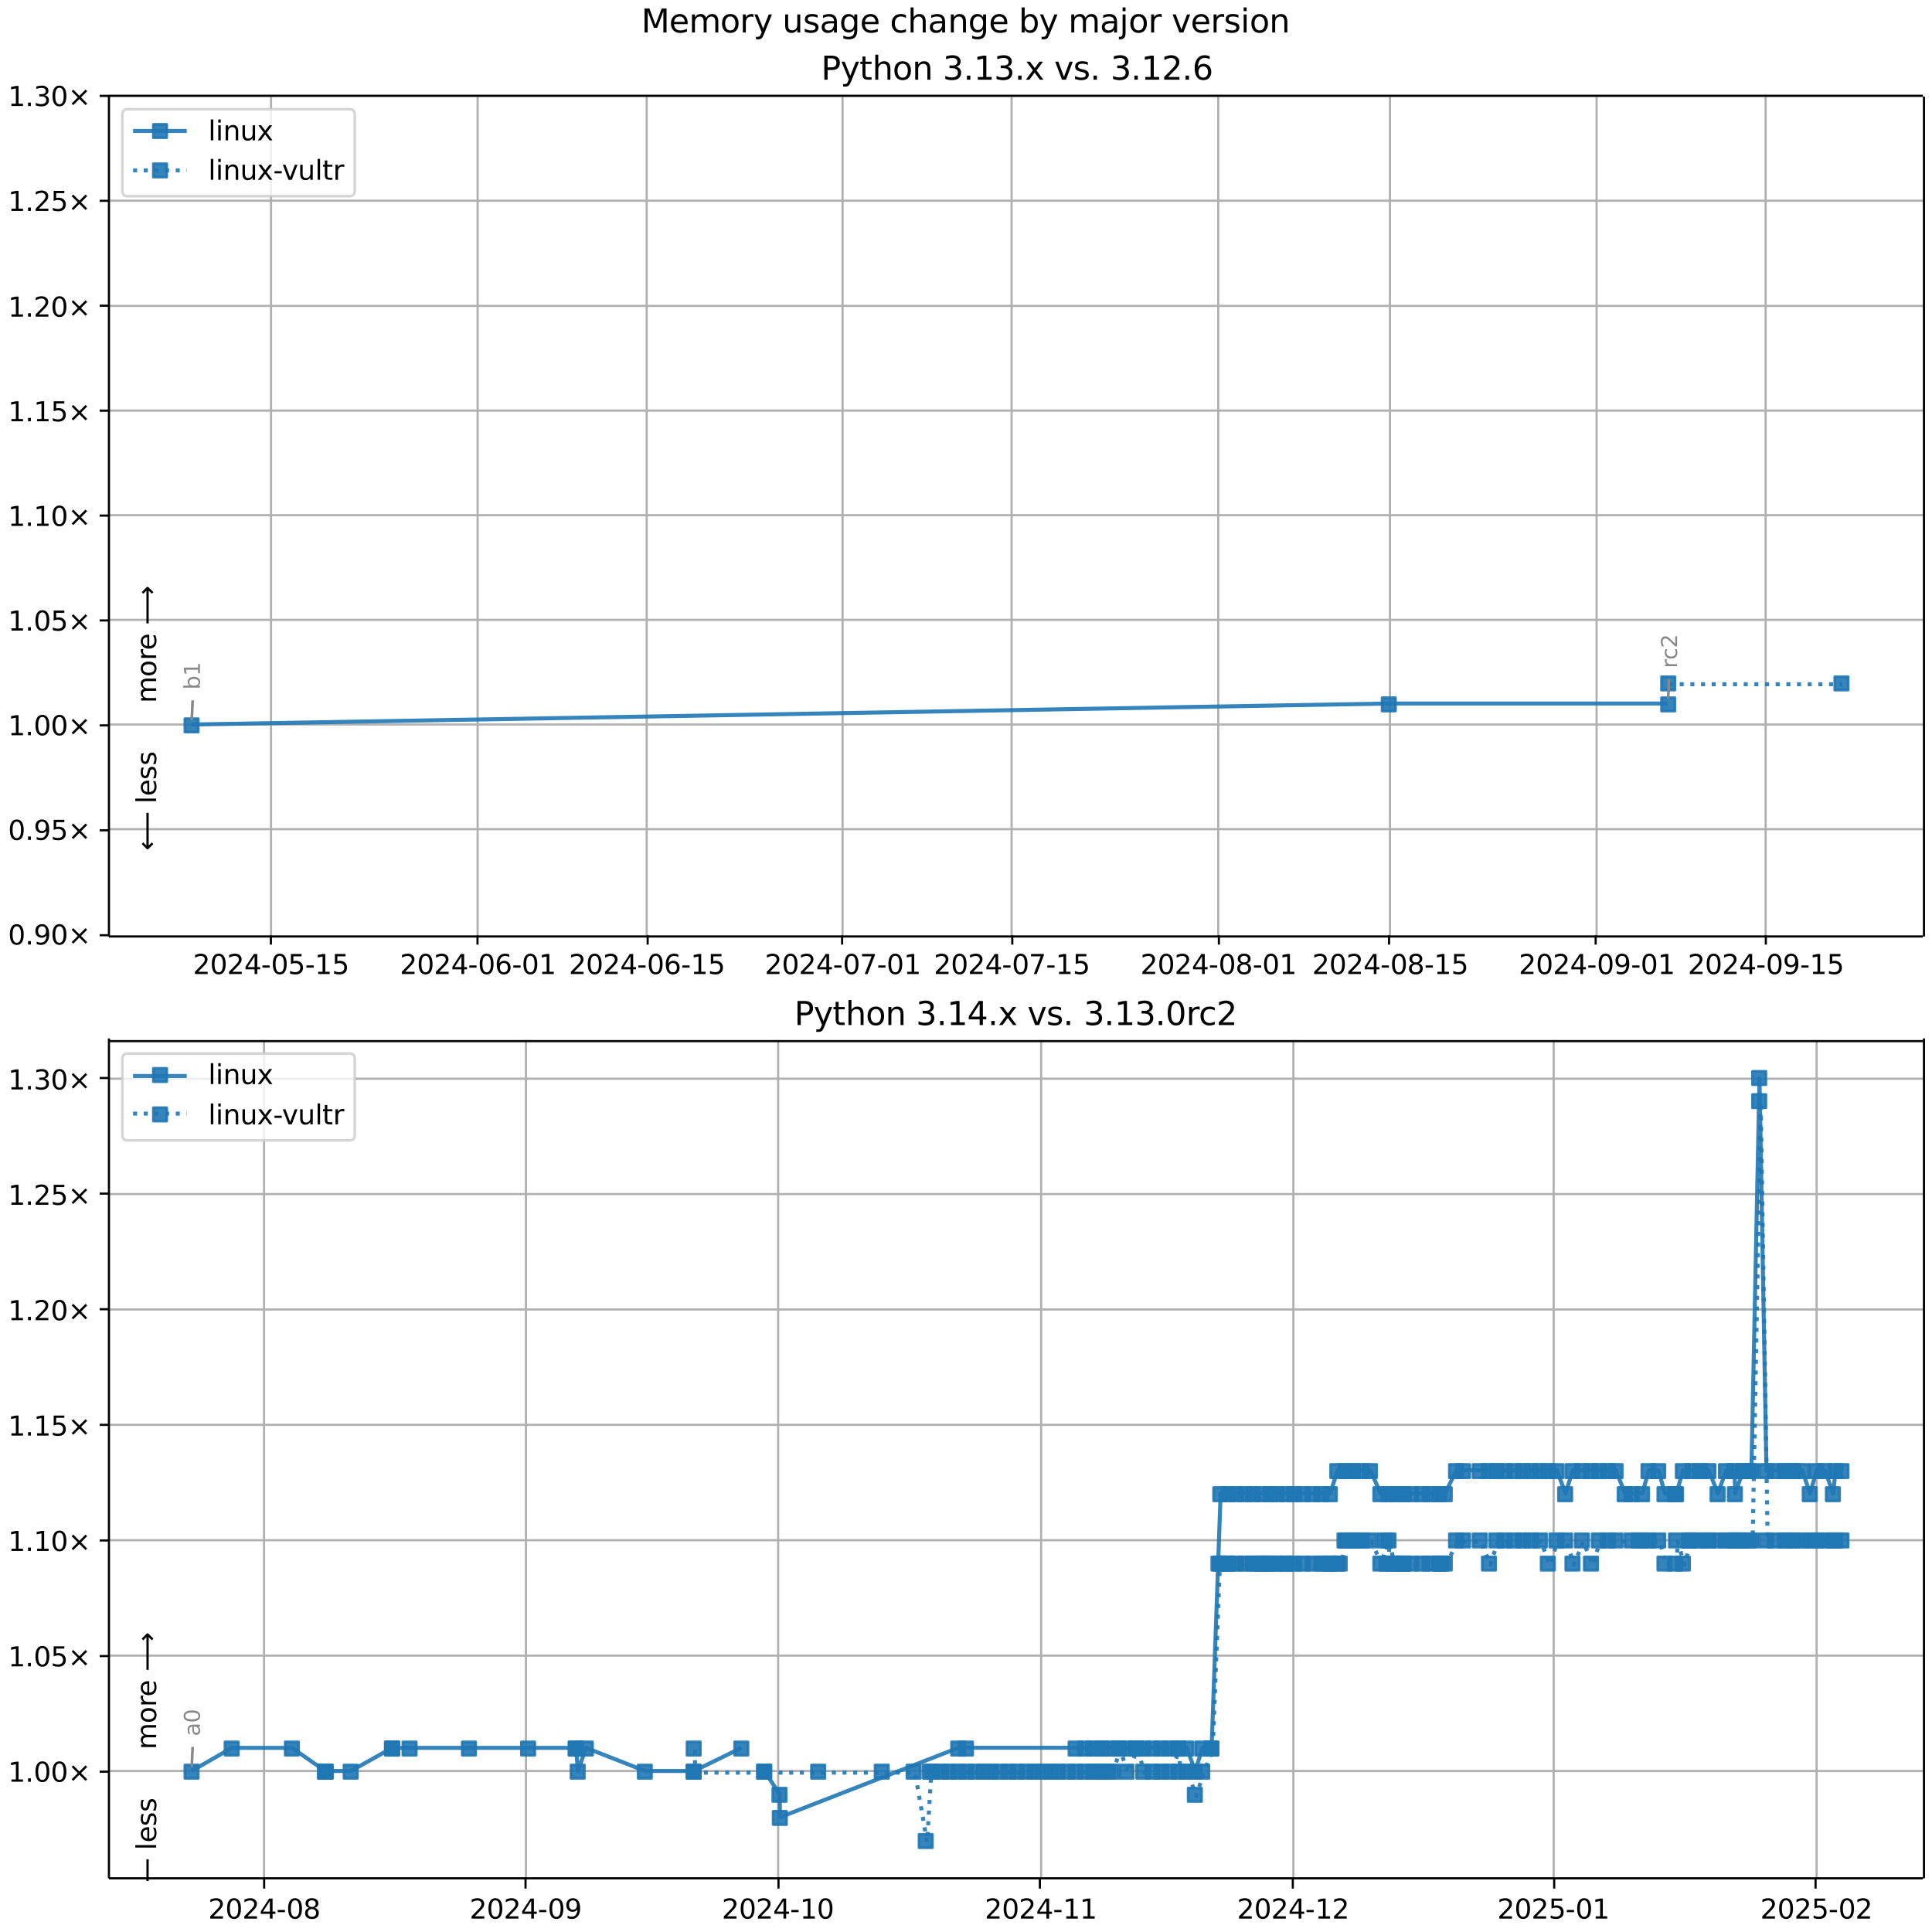 <?xml version="1.0" encoding="UTF-8"?>
<!DOCTYPE svg  PUBLIC '-//W3C//DTD SVG 1.1//EN'  'http://www.w3.org/Graphics/SVG/1.1/DTD/svg11.dtd'>
<svg width="720pt" height="720pt" version="1.1" viewBox="0 0 720 720" xmlns="http://www.w3.org/2000/svg" xmlns:xlink="http://www.w3.org/1999/xlink">
<defs>
<style type="text/css">*{stroke-linejoin: round; stroke-linecap: butt}</style>
</defs>
<path d="m0 720h720v-720h-720z" fill="#fff"/>
<path d="m40.6 349h676v-313h-676z" fill="#fff"/>
<path d="m101 349v-313" clip-path="url(#g)" fill="none" stroke="#b0b0b0" stroke-linecap="square" stroke-width=".8"/>
<defs>
<path id="j" d="m0 0v3.5" stroke="#000" stroke-width=".8"/>
</defs>
<use x="100.953" y="348.529" stroke="#000000" stroke-width=".8" xlink:href="#j"/>
<g transform="translate(71.9 363) scale(.1 -.1)">
<defs>
<path id="c" transform="scale(.016)" d="m1228 531h2203v-531h-2962v531q359 372 979 998 621 627 780 809 303 340 423 576 121 236 121 464 0 372-261 606-261 235-680 235-297 0-627-103-329-103-704-313v638q381 153 712 231 332 78 607 78 725 0 1156-363 431-362 431-968 0-288-108-546-107-257-392-607-78-91-497-524-418-433-1181-1211z"/>
<path id="b" transform="scale(.016)" d="m2034 4250q-487 0-733-480-245-479-245-1442 0-959 245-1439 246-480 733-480 491 0 736 480 246 480 246 1439 0 963-246 1442-245 480-736 480zm0 500q785 0 1199-621 414-620 414-1801 0-1178-414-1799-414-620-1199-620-784 0-1198 620-414 621-414 1799 0 1181 414 1801 414 621 1198 621z"/>
<path id="m" transform="scale(.016)" d="m2419 4116-1594-2491h1594v2491zm-166 550h794v-3041h666v-525h-666v-1100h-628v1100h-2106v609l1940 2957z"/>
<path id="e" transform="scale(.016)" d="m313 2009h1684v-512h-1684v512z"/>
<path id="l" transform="scale(.016)" d="m691 4666h2478v-532h-1900v-1143q137 47 274 70 138 23 276 23 781 0 1237-428 457-428 457-1159 0-753-469-1171-469-417-1322-417-294 0-599 50-304 50-629 150v635q281-153 581-228t634-75q541 0 856 284 316 284 316 772 0 487-316 771-315 285-856 285-253 0-505-56-251-56-513-175v2344z"/>
<path id="d" transform="scale(.016)" d="m794 531h1031v3560l-1122-225v575l1116 225h631v-4135h1031v-531h-2687v531z"/>
</defs>
<use xlink:href="#c"/>
<use transform="translate(63.6)" xlink:href="#b"/>
<use transform="translate(127)" xlink:href="#c"/>
<use transform="translate(191)" xlink:href="#m"/>
<use transform="translate(254)" xlink:href="#e"/>
<use transform="translate(291)" xlink:href="#b"/>
<use transform="translate(354)" xlink:href="#l"/>
<use transform="translate(418)" xlink:href="#e"/>
<use transform="translate(454)" xlink:href="#d"/>
<use transform="translate(518)" xlink:href="#l"/>
</g>
<path d="m178 349v-313" clip-path="url(#g)" fill="none" stroke="#b0b0b0" stroke-linecap="square" stroke-width=".8"/>
<use x="177.953" y="348.529" stroke="#000000" stroke-width=".8" xlink:href="#j"/>
<g transform="translate(149 363) scale(.1 -.1)">
<defs>
<path id="ag" transform="scale(.016)" d="m2113 2584q-425 0-674-291-248-290-248-796 0-503 248-796 249-292 674-292t673 292q248 293 248 796 0 506-248 796-248 291-673 291zm1253 1979v-575q-238 112-480 171-242 60-480 60-625 0-955-422-329-422-376-1275 184 272 462 417 279 145 613 145 703 0 1111-427 408-426 408-1160 0-719-425-1154-425-434-1131-434-810 0-1238 620-428 621-428 1799 0 1106 525 1764t1409 658q238 0 480-47t505-140z"/>
</defs>
<use xlink:href="#c"/>
<use transform="translate(63.6)" xlink:href="#b"/>
<use transform="translate(127)" xlink:href="#c"/>
<use transform="translate(191)" xlink:href="#m"/>
<use transform="translate(254)" xlink:href="#e"/>
<use transform="translate(291)" xlink:href="#b"/>
<use transform="translate(354)" xlink:href="#ag"/>
<use transform="translate(418)" xlink:href="#e"/>
<use transform="translate(454)" xlink:href="#b"/>
<use transform="translate(518)" xlink:href="#d"/>
</g>
<path d="m241 349v-313" clip-path="url(#g)" fill="none" stroke="#b0b0b0" stroke-linecap="square" stroke-width=".8"/>
<use x="241.365" y="348.529" stroke="#000000" stroke-width=".8" xlink:href="#j"/>
<g transform="translate(212 363) scale(.1 -.1)">
<use xlink:href="#c"/>
<use transform="translate(63.6)" xlink:href="#b"/>
<use transform="translate(127)" xlink:href="#c"/>
<use transform="translate(191)" xlink:href="#m"/>
<use transform="translate(254)" xlink:href="#e"/>
<use transform="translate(291)" xlink:href="#b"/>
<use transform="translate(354)" xlink:href="#ag"/>
<use transform="translate(418)" xlink:href="#e"/>
<use transform="translate(454)" xlink:href="#d"/>
<use transform="translate(518)" xlink:href="#l"/>
</g>
<path d="m314 349v-313" clip-path="url(#g)" fill="none" stroke="#b0b0b0" stroke-linecap="square" stroke-width=".8"/>
<use x="313.835" y="348.529" stroke="#000000" stroke-width=".8" xlink:href="#j"/>
<g transform="translate(285 363) scale(.1 -.1)">
<defs>
<path id="ak" transform="scale(.016)" d="m525 4666h3e3v-269l-1694-4397h-659l1594 4134h-2241v532z"/>
</defs>
<use xlink:href="#c"/>
<use transform="translate(63.6)" xlink:href="#b"/>
<use transform="translate(127)" xlink:href="#c"/>
<use transform="translate(191)" xlink:href="#m"/>
<use transform="translate(254)" xlink:href="#e"/>
<use transform="translate(291)" xlink:href="#b"/>
<use transform="translate(354)" xlink:href="#ak"/>
<use transform="translate(418)" xlink:href="#e"/>
<use transform="translate(454)" xlink:href="#b"/>
<use transform="translate(518)" xlink:href="#d"/>
</g>
<path d="m377 349v-313" clip-path="url(#g)" fill="none" stroke="#b0b0b0" stroke-linecap="square" stroke-width=".8"/>
<use x="377.247" y="348.529" stroke="#000000" stroke-width=".8" xlink:href="#j"/>
<g transform="translate(348 363) scale(.1 -.1)">
<use xlink:href="#c"/>
<use transform="translate(63.6)" xlink:href="#b"/>
<use transform="translate(127)" xlink:href="#c"/>
<use transform="translate(191)" xlink:href="#m"/>
<use transform="translate(254)" xlink:href="#e"/>
<use transform="translate(291)" xlink:href="#b"/>
<use transform="translate(354)" xlink:href="#ak"/>
<use transform="translate(418)" xlink:href="#e"/>
<use transform="translate(454)" xlink:href="#d"/>
<use transform="translate(518)" xlink:href="#l"/>
</g>
<path d="m454 349v-313" clip-path="url(#g)" fill="none" stroke="#b0b0b0" stroke-linecap="square" stroke-width=".8"/>
<use x="454.247" y="348.529" stroke="#000000" stroke-width=".8" xlink:href="#j"/>
<g transform="translate(425 363) scale(.1 -.1)">
<defs>
<path id="af" transform="scale(.016)" d="m2034 2216q-450 0-708-241-257-241-257-662 0-422 257-663 258-241 708-241t709 242q260 243 260 662 0 421-258 662-257 241-711 241zm-631 268q-406 100-633 378-226 279-226 679 0 559 398 884 399 325 1092 325 697 0 1094-325t397-884q0-400-227-679-226-278-629-378 456-106 710-416 255-309 255-755 0-679-414-1042-414-362-1186-362-771 0-1186 362-414 363-414 1042 0 446 256 755 257 310 713 416zm-231 997q0-362 226-565 227-203 636-203 407 0 636 203 230 203 230 565 0 363-230 566-229 203-636 203-409 0-636-203-226-203-226-566z"/>
</defs>
<use xlink:href="#c"/>
<use transform="translate(63.6)" xlink:href="#b"/>
<use transform="translate(127)" xlink:href="#c"/>
<use transform="translate(191)" xlink:href="#m"/>
<use transform="translate(254)" xlink:href="#e"/>
<use transform="translate(291)" xlink:href="#b"/>
<use transform="translate(354)" xlink:href="#af"/>
<use transform="translate(418)" xlink:href="#e"/>
<use transform="translate(454)" xlink:href="#b"/>
<use transform="translate(518)" xlink:href="#d"/>
</g>
<path d="m518 349v-313" clip-path="url(#g)" fill="none" stroke="#b0b0b0" stroke-linecap="square" stroke-width=".8"/>
<use x="517.659" y="348.529" stroke="#000000" stroke-width=".8" xlink:href="#j"/>
<g transform="translate(489 363) scale(.1 -.1)">
<use xlink:href="#c"/>
<use transform="translate(63.6)" xlink:href="#b"/>
<use transform="translate(127)" xlink:href="#c"/>
<use transform="translate(191)" xlink:href="#m"/>
<use transform="translate(254)" xlink:href="#e"/>
<use transform="translate(291)" xlink:href="#b"/>
<use transform="translate(354)" xlink:href="#af"/>
<use transform="translate(418)" xlink:href="#e"/>
<use transform="translate(454)" xlink:href="#d"/>
<use transform="translate(518)" xlink:href="#l"/>
</g>
<path d="m595 349v-313" clip-path="url(#g)" fill="none" stroke="#b0b0b0" stroke-linecap="square" stroke-width=".8"/>
<use x="594.659" y="348.529" stroke="#000000" stroke-width=".8" xlink:href="#j"/>
<g transform="translate(566 363) scale(.1 -.1)">
<defs>
<path id="y" transform="scale(.016)" d="m703 97v575q238-113 481-172 244-59 479-59 625 0 954 420 330 420 377 1277-181-269-460-413-278-144-615-144-700 0-1108 423-408 424-408 1159 0 718 425 1152 425 435 1131 435 810 0 1236-621 427-620 427-1801 0-1103-524-1761-523-658-1407-658-238 0-482 47-243 47-506 141zm1256 1978q425 0 673 290 249 291 249 798 0 503-249 795-248 292-673 292t-673-292-248-795q0-507 248-798 248-290 673-290z"/>
</defs>
<use xlink:href="#c"/>
<use transform="translate(63.6)" xlink:href="#b"/>
<use transform="translate(127)" xlink:href="#c"/>
<use transform="translate(191)" xlink:href="#m"/>
<use transform="translate(254)" xlink:href="#e"/>
<use transform="translate(291)" xlink:href="#b"/>
<use transform="translate(354)" xlink:href="#y"/>
<use transform="translate(418)" xlink:href="#e"/>
<use transform="translate(454)" xlink:href="#b"/>
<use transform="translate(518)" xlink:href="#d"/>
</g>
<path d="m658 349v-313" clip-path="url(#g)" fill="none" stroke="#b0b0b0" stroke-linecap="square" stroke-width=".8"/>
<use x="658.071" y="348.529" stroke="#000000" stroke-width=".8" xlink:href="#j"/>
<g transform="translate(629 363) scale(.1 -.1)">
<use xlink:href="#c"/>
<use transform="translate(63.6)" xlink:href="#b"/>
<use transform="translate(127)" xlink:href="#c"/>
<use transform="translate(191)" xlink:href="#m"/>
<use transform="translate(254)" xlink:href="#e"/>
<use transform="translate(291)" xlink:href="#b"/>
<use transform="translate(354)" xlink:href="#y"/>
<use transform="translate(418)" xlink:href="#e"/>
<use transform="translate(454)" xlink:href="#d"/>
<use transform="translate(518)" xlink:href="#l"/>
</g>
<path d="m40.6 349h676" clip-path="url(#g)" fill="none" stroke="#b0b0b0" stroke-linecap="square" stroke-width=".8"/>
<defs>
<path id="i" d="m0 0h-3.5" stroke="#000" stroke-width=".8"/>
</defs>
<use x="40.646" y="348.529" stroke="#000000" stroke-width=".8" xlink:href="#i"/>
<g transform="translate(3 352) scale(.1 -.1)">
<defs>
<path id="f" transform="scale(.016)" d="m684 794h660v-794h-660v794z"/>
<path id="k" transform="scale(.016)" d="m4488 3438-1429-1435 1429-1428-372-378-1435 1434-1434-1434-369 378 1425 1428-1425 1435 369 378 1434-1435 1435 1435 372-378z"/>
</defs>
<use xlink:href="#b"/>
<use transform="translate(63.6)" xlink:href="#f"/>
<use transform="translate(95.4)" xlink:href="#y"/>
<use transform="translate(159)" xlink:href="#b"/>
<use transform="translate(223)" xlink:href="#k"/>
</g>
<path d="m40.6 309h676" clip-path="url(#g)" fill="none" stroke="#b0b0b0" stroke-linecap="square" stroke-width=".8"/>
<use x="40.646" y="309.429" stroke="#000000" stroke-width=".8" xlink:href="#i"/>
<g transform="translate(3 313) scale(.1 -.1)">
<use xlink:href="#b"/>
<use transform="translate(63.6)" xlink:href="#f"/>
<use transform="translate(95.4)" xlink:href="#y"/>
<use transform="translate(159)" xlink:href="#l"/>
<use transform="translate(223)" xlink:href="#k"/>
</g>
<path d="m40.6 270h676" clip-path="url(#g)" fill="none" stroke="#b0b0b0" stroke-linecap="square" stroke-width=".8"/>
<use x="40.646" y="270.33" stroke="#000000" stroke-width=".8" xlink:href="#i"/>
<g transform="translate(3 274) scale(.1 -.1)">
<use xlink:href="#d"/>
<use transform="translate(63.6)" xlink:href="#f"/>
<use transform="translate(95.4)" xlink:href="#b"/>
<use transform="translate(159)" xlink:href="#b"/>
<use transform="translate(223)" xlink:href="#k"/>
</g>
<path d="m40.6 231h676" clip-path="url(#g)" fill="none" stroke="#b0b0b0" stroke-linecap="square" stroke-width=".8"/>
<use x="40.646" y="231.23" stroke="#000000" stroke-width=".8" xlink:href="#i"/>
<g transform="translate(3 235) scale(.1 -.1)">
<use xlink:href="#d"/>
<use transform="translate(63.6)" xlink:href="#f"/>
<use transform="translate(95.4)" xlink:href="#b"/>
<use transform="translate(159)" xlink:href="#l"/>
<use transform="translate(223)" xlink:href="#k"/>
</g>
<path d="m40.6 192h676" clip-path="url(#g)" fill="none" stroke="#b0b0b0" stroke-linecap="square" stroke-width=".8"/>
<use x="40.646" y="192.131" stroke="#000000" stroke-width=".8" xlink:href="#i"/>
<g transform="translate(3 196) scale(.1 -.1)">
<use xlink:href="#d"/>
<use transform="translate(63.6)" xlink:href="#f"/>
<use transform="translate(95.4)" xlink:href="#d"/>
<use transform="translate(159)" xlink:href="#b"/>
<use transform="translate(223)" xlink:href="#k"/>
</g>
<path d="m40.6 153h676" clip-path="url(#g)" fill="none" stroke="#b0b0b0" stroke-linecap="square" stroke-width=".8"/>
<use x="40.646" y="153.031" stroke="#000000" stroke-width=".8" xlink:href="#i"/>
<g transform="translate(3 157) scale(.1 -.1)">
<use xlink:href="#d"/>
<use transform="translate(63.6)" xlink:href="#f"/>
<use transform="translate(95.4)" xlink:href="#d"/>
<use transform="translate(159)" xlink:href="#l"/>
<use transform="translate(223)" xlink:href="#k"/>
</g>
<path d="m40.6 114h676" clip-path="url(#g)" fill="none" stroke="#b0b0b0" stroke-linecap="square" stroke-width=".8"/>
<use x="40.646" y="113.932" stroke="#000000" stroke-width=".8" xlink:href="#i"/>
<g transform="translate(3 118) scale(.1 -.1)">
<use xlink:href="#d"/>
<use transform="translate(63.6)" xlink:href="#f"/>
<use transform="translate(95.4)" xlink:href="#c"/>
<use transform="translate(159)" xlink:href="#b"/>
<use transform="translate(223)" xlink:href="#k"/>
</g>
<path d="m40.6 74.8h676" clip-path="url(#g)" fill="none" stroke="#b0b0b0" stroke-linecap="square" stroke-width=".8"/>
<use x="40.646" y="74.832" stroke="#000000" stroke-width=".8" xlink:href="#i"/>
<g transform="translate(3 78.6) scale(.1 -.1)">
<use xlink:href="#d"/>
<use transform="translate(63.6)" xlink:href="#f"/>
<use transform="translate(95.4)" xlink:href="#c"/>
<use transform="translate(159)" xlink:href="#l"/>
<use transform="translate(223)" xlink:href="#k"/>
</g>
<path d="m40.6 35.7h676" clip-path="url(#g)" fill="none" stroke="#b0b0b0" stroke-linecap="square" stroke-width=".8"/>
<use x="40.646" y="35.733" stroke="#000000" stroke-width=".8" xlink:href="#i"/>
<g transform="translate(3 39.5) scale(.1 -.1)">
<defs>
<path id="s" transform="scale(.016)" d="m2597 2516q453-97 707-404 255-306 255-756 0-690-475-1069-475-378-1350-378-293 0-604 58t-642 174v609q262-153 574-231 313-78 654-78 593 0 904 234t311 681q0 413-289 645-289 233-804 233h-544v519h569q465 0 712 186t247 536q0 359-255 551-254 193-729 193-260 0-557-57-297-56-653-174v562q360 100 674 150t592 50q719 0 1137-327 419-326 419-882 0-388-222-655t-631-370z"/>
</defs>
<use xlink:href="#d"/>
<use transform="translate(63.6)" xlink:href="#f"/>
<use transform="translate(95.4)" xlink:href="#s"/>
<use transform="translate(159)" xlink:href="#b"/>
<use transform="translate(223)" xlink:href="#k"/>
</g>
<path d="m71.4 270 446-7.82h104" clip-path="url(#g)" fill="none" stroke="#1f77b4" stroke-linecap="square" stroke-opacity=".9" stroke-width="1.5"/>
<defs>
<path id="a" d="m-2.5 2.5h5v-5h-5z" stroke="#1f77b4" stroke-opacity=".9"/>
</defs>
<g clip-path="url(#g)" fill="#1f77b4" fill-opacity=".9" stroke="#1f77b4" stroke-opacity=".9">
<use x="71.389" y="270.33" xlink:href="#a"/>
<use x="517.569" y="262.51" xlink:href="#a"/>
<use x="621.695" y="262.51" xlink:href="#a"/>
</g>
<g stroke="#1f77b4" stroke-opacity=".9">
<path d="m622 255h64.6" clip-path="url(#g)" fill="none" stroke-dasharray="1.5,2.475" stroke-width="1.5"/>
<g clip-path="url(#g)" fill="#1f77b4" fill-opacity=".9">
<use x="621.695" y="254.69" xlink:href="#a"/>
<use x="686.256" y="254.69" xlink:href="#a"/>
</g>
</g>
<path d="m40.6 349v-313" fill="none" stroke="#000" stroke-linecap="square" stroke-width=".8"/>
<path d="m717 349v-313" fill="none" stroke="#000" stroke-linecap="square" stroke-width=".8"/>
<path d="m40.6 349h676" fill="none" stroke="#000" stroke-linecap="square" stroke-width=".8"/>
<path d="m40.6 35.7h676" fill="none" stroke="#000" stroke-linecap="square" stroke-width=".8"/>
<path d="m71.8 261-0.348 7.35" fill="none" stroke="#888" stroke-linecap="round"/>
<g transform="translate(74.5 257) rotate(-90) scale(.08 -.08)" fill="#888">
<defs>
<path id="ai" transform="scale(.016)" d="m3116 1747q0 634-261 995t-717 361q-457 0-718-361t-261-995 261-995 718-361q456 0 717 361t261 995zm-1957 1222q182 312 458 463 277 152 661 152 638 0 1036-506 399-506 399-1331t-399-1332q-398-506-1036-506-384 0-661 152-276 152-458 464v-525h-578v4863h578v-1894z"/>
</defs>
<use xlink:href="#ai"/>
<use transform="translate(63.5)" xlink:href="#d"/>
</g>
<path d="m622 253-0.326 7.34" fill="none" stroke="#888" stroke-linecap="round"/>
<g transform="translate(625 249) rotate(-90) scale(.08 -.08)" fill="#888">
<defs>
<path id="n" transform="scale(.016)" d="m2631 2963q-97 56-211 82-114 27-251 27-488 0-749-317t-261-911v-1844h-578v3500h578v-544q182 319 472 473 291 155 707 155 59 0 131-8 72-7 159-23l3-590z"/>
<path id="ae" transform="scale(.016)" d="m3122 3366v-538q-244 135-489 202t-495 67q-560 0-870-355-309-354-309-995t309-996q310-354 870-354 250 0 495 67t489 202v-532q-241-112-499-168-257-57-548-57-791 0-1257 497-465 497-465 1341 0 856 470 1346 471 491 1290 491 265 0 518-55 253-54 491-163z"/>
</defs>
<use xlink:href="#n"/>
<use transform="translate(38.9)" xlink:href="#ae"/>
<use transform="translate(93.8)" xlink:href="#c"/>
</g>
<g clip-path="url(#g)">
<g transform="translate(58.2 262) rotate(-90) scale(.1 -.1)">
<defs>
<path id="ab" transform="scale(.016)" d="m3328 2828q216 388 516 572t706 184q547 0 844-383 297-382 297-1088v-2113h-578v2094q0 503-179 746-178 244-543 244-447 0-707-297-259-296-259-809v-1978h-578v2094q0 506-178 748t-550 242q-441 0-701-298-259-298-259-808v-1978h-578v3500h578v-544q197 322 472 475t653 153q382 0 649-194 267-193 395-562z"/>
<path id="u" transform="scale(.016)" d="m1959 3097q-462 0-731-361t-269-989 267-989q268-361 733-361 460 0 728 362 269 363 269 988 0 622-269 986-268 364-728 364zm0 487q750 0 1178-488 429-487 429-1349 0-859-429-1349-428-489-1178-489-753 0-1180 489-426 490-426 1349 0 862 426 1349 427 488 1180 488z"/>
<path id="r" transform="scale(.016)" d="m3597 1894v-281h-2644q38-594 358-905t892-311q331 0 642 81t618 244v-544q-310-131-635-200t-659-69q-838 0-1327 487-489 488-489 1320 0 859 464 1363 464 505 1252 505 706 0 1117-455 411-454 411-1235zm-575 169q-6 471-264 752-258 282-683 282-481 0-770-272t-333-766l2050 4z"/>
<path id="al" transform="scale(.016)" d="m8863 2147v-281l-1229-1228-375 375 729 728h-7622v531h7622l-729 728 375 375 1229-1228z"/>
</defs>
<use xlink:href="#ab"/>
<use transform="translate(97.4)" xlink:href="#u"/>
<use transform="translate(159)" xlink:href="#n"/>
<use transform="translate(197)" xlink:href="#r"/>
<use transform="translate(259)" xlink:href="#DejaVuSans-20"/>
<use transform="translate(291)" xlink:href="#al"/>
</g>
</g>
<g clip-path="url(#g)">
<g transform="translate(58.2 317) rotate(-90) scale(.1 -.1)">
<defs>
<path id="am" transform="scale(.016)" d="m313 1866v281l1228 1228 375-375-728-728h7621v-531h-7621l728-728-375-375-1228 1228z"/>
<path id="q" transform="scale(.016)" d="m603 4863h575v-4863h-575v4863z"/>
<path id="o" transform="scale(.016)" d="m2834 3397v-544q-243 125-506 187-262 63-544 63-428 0-642-131t-214-394q0-200 153-314t616-217l197-44q612-131 870-370t258-667q0-488-386-773-386-284-1061-284-281 0-586 55t-642 164v594q319-166 628-249 309-82 613-82 406 0 624 139 219 139 219 392 0 234-158 359-157 125-692 241l-200 47q-534 112-772 345-237 233-237 639 0 494 350 762 350 269 994 269 318 0 599-47 282-46 519-140z"/>
</defs>
<use xlink:href="#am"/>
<use transform="translate(143)" xlink:href="#DejaVuSans-20"/>
<use transform="translate(175)" xlink:href="#q"/>
<use transform="translate(203)" xlink:href="#r"/>
<use transform="translate(264)" xlink:href="#o"/>
<use transform="translate(317)" xlink:href="#o"/>
</g>
</g>
<g transform="translate(306 29.7) scale(.12 -.12)">
<defs>
<path id="aj" transform="scale(.016)" d="m1259 4147v-1753h794q441 0 681 228 241 228 241 650 0 419-241 647-240 228-681 228h-794zm-631 519h1425q785 0 1186-355 402-355 402-1039 0-691-402-1044-401-353-1186-353h-794v-1875h-631v4666z"/>
<path id="z" transform="scale(.016)" d="m2059-325q-243-625-475-815-231-191-618-191h-460v481h338q237 0 368 113 132 112 291 531l103 262-1415 3444h609l1094-2737 1094 2737h609l-1538-3825z"/>
<path id="aa" transform="scale(.016)" d="m1172 4494v-994h1184v-447h-1184v-1900q0-428 117-550t477-122h590v-481h-590q-666 0-919 248-253 249-253 905v1900h-422v447h422v994h578z"/>
<path id="ad" transform="scale(.016)" d="m3513 2113v-2113h-575v2094q0 497-194 743-194 247-581 247-466 0-735-297-269-296-269-809v-1978h-578v4863h578v-1907q207 316 486 472 280 156 646 156 603 0 912-373 310-373 310-1098z"/>
<path id="p" transform="scale(.016)" d="m3513 2113v-2113h-575v2094q0 497-194 743-194 247-581 247-466 0-735-297-269-296-269-809v-1978h-578v3500h578v-544q207 316 486 472 280 156 646 156 603 0 912-373 310-373 310-1098z"/>
<path id="v" transform="scale(.016)" d="m3513 3500-1266-1703 1331-1797h-678l-1019 1375-1018-1375h-679l1360 1831-1244 1669h678l928-1247 928 1247h679z"/>
<path id="w" transform="scale(.016)" d="m191 3500h609l1094-2937 1094 2937h609l-1313-3500h-781l-1312 3500z"/>
</defs>
<use xlink:href="#aj"/>
<use transform="translate(60.3)" xlink:href="#z"/>
<use transform="translate(119)" xlink:href="#aa"/>
<use transform="translate(159)" xlink:href="#ad"/>
<use transform="translate(222)" xlink:href="#u"/>
<use transform="translate(283)" xlink:href="#p"/>
<use transform="translate(347)" xlink:href="#DejaVuSans-20"/>
<use transform="translate(378)" xlink:href="#s"/>
<use transform="translate(442)" xlink:href="#f"/>
<use transform="translate(474)" xlink:href="#d"/>
<use transform="translate(537)" xlink:href="#s"/>
<use transform="translate(601)" xlink:href="#f"/>
<use transform="translate(633)" xlink:href="#v"/>
<use transform="translate(692)" xlink:href="#DejaVuSans-20"/>
<use transform="translate(724)" xlink:href="#w"/>
<use transform="translate(783)" xlink:href="#o"/>
<use transform="translate(835)" xlink:href="#f"/>
<use transform="translate(867)" xlink:href="#DejaVuSans-20"/>
<use transform="translate(899)" xlink:href="#s"/>
<use transform="translate(962)" xlink:href="#f"/>
<use transform="translate(994)" xlink:href="#d"/>
<use transform="translate(1058)" xlink:href="#c"/>
<use transform="translate(1121)" xlink:href="#f"/>
<use transform="translate(1153)" xlink:href="#ag"/>
</g>
<path d="m47.6 73.1h82.6q2 0 2-2v-28.4q0-2-2-2h-82.6q-2 0-2 2v28.4q0 2 2 2z" fill="#fff" opacity=".8" stroke="#ccc"/>
<path d="m49.6 48.8h10 10" fill="none" stroke="#1f77b4" stroke-linecap="square" stroke-opacity=".9" stroke-width="1.5"/>
<use x="59.646" y="48.831" fill="#1f77b4" fill-opacity=".9" stroke="#1f77b4" stroke-opacity=".9" xlink:href="#a"/>
<g transform="translate(77.6 52.3) scale(.1 -.1)">
<defs>
<path id="x" transform="scale(.016)" d="m603 3500h575v-3500h-575v3500zm0 1363h575v-729h-575v729z"/>
<path id="t" transform="scale(.016)" d="m544 1381v2119h575v-2097q0-497 193-746 194-248 582-248 465 0 735 297 271 297 271 810v1984h575v-3500h-575v538q-209-319-486-474-276-155-642-155-603 0-916 375-312 375-312 1097zm1447 2203z"/>
</defs>
<use xlink:href="#q"/>
<use transform="translate(27.8)" xlink:href="#x"/>
<use transform="translate(55.6)" xlink:href="#p"/>
<use transform="translate(119)" xlink:href="#t"/>
<use transform="translate(182)" xlink:href="#v"/>
</g>
<path d="m49.6 63.5h10 10" fill="none" stroke="#1f77b4" stroke-dasharray="1.5,2.475" stroke-opacity=".9" stroke-width="1.5"/>
<use x="59.646" y="63.509" fill="#1f77b4" fill-opacity=".9" stroke="#1f77b4" stroke-opacity=".9" xlink:href="#a"/>
<g transform="translate(77.6 67) scale(.1 -.1)">
<use xlink:href="#q"/>
<use transform="translate(27.8)" xlink:href="#x"/>
<use transform="translate(55.6)" xlink:href="#p"/>
<use transform="translate(119)" xlink:href="#t"/>
<use transform="translate(182)" xlink:href="#v"/>
<use transform="translate(242)" xlink:href="#e"/>
<use transform="translate(275)" xlink:href="#w"/>
<use transform="translate(334)" xlink:href="#t"/>
<use transform="translate(398)" xlink:href="#q"/>
<use transform="translate(425)" xlink:href="#aa"/>
<use transform="translate(465)" xlink:href="#n"/>
</g>
<path d="m40.6 700h676v-313h-676z" fill="#fff"/>
<path d="m98.4 700v-313" clip-path="url(#h)" fill="none" stroke="#b0b0b0" stroke-linecap="square" stroke-width=".8"/>
<use x="98.442" y="700.322" stroke="#000000" stroke-width=".8" xlink:href="#j"/>
<g transform="translate(77.6 715) scale(.1 -.1)">
<use xlink:href="#c"/>
<use transform="translate(63.6)" xlink:href="#b"/>
<use transform="translate(127)" xlink:href="#c"/>
<use transform="translate(191)" xlink:href="#m"/>
<use transform="translate(254)" xlink:href="#e"/>
<use transform="translate(291)" xlink:href="#b"/>
<use transform="translate(354)" xlink:href="#af"/>
</g>
<path d="m196 700v-313" clip-path="url(#h)" fill="none" stroke="#b0b0b0" stroke-linecap="square" stroke-width=".8"/>
<use x="195.85" y="700.322" stroke="#000000" stroke-width=".8" xlink:href="#j"/>
<g transform="translate(175 715) scale(.1 -.1)">
<use xlink:href="#c"/>
<use transform="translate(63.6)" xlink:href="#b"/>
<use transform="translate(127)" xlink:href="#c"/>
<use transform="translate(191)" xlink:href="#m"/>
<use transform="translate(254)" xlink:href="#e"/>
<use transform="translate(291)" xlink:href="#b"/>
<use transform="translate(354)" xlink:href="#y"/>
</g>
<path d="m290 700v-313" clip-path="url(#h)" fill="none" stroke="#b0b0b0" stroke-linecap="square" stroke-width=".8"/>
<use x="290.116" y="700.322" stroke="#000000" stroke-width=".8" xlink:href="#j"/>
<g transform="translate(269 715) scale(.1 -.1)">
<use xlink:href="#c"/>
<use transform="translate(63.6)" xlink:href="#b"/>
<use transform="translate(127)" xlink:href="#c"/>
<use transform="translate(191)" xlink:href="#m"/>
<use transform="translate(254)" xlink:href="#e"/>
<use transform="translate(291)" xlink:href="#d"/>
<use transform="translate(354)" xlink:href="#b"/>
</g>
<path d="m388 700v-313" clip-path="url(#h)" fill="none" stroke="#b0b0b0" stroke-linecap="square" stroke-width=".8"/>
<use x="387.525" y="700.322" stroke="#000000" stroke-width=".8" xlink:href="#j"/>
<g transform="translate(367 715) scale(.1 -.1)">
<use xlink:href="#c"/>
<use transform="translate(63.6)" xlink:href="#b"/>
<use transform="translate(127)" xlink:href="#c"/>
<use transform="translate(191)" xlink:href="#m"/>
<use transform="translate(254)" xlink:href="#e"/>
<use transform="translate(291)" xlink:href="#d"/>
<use transform="translate(354)" xlink:href="#d"/>
</g>
<path d="m482 700v-313" clip-path="url(#h)" fill="none" stroke="#b0b0b0" stroke-linecap="square" stroke-width=".8"/>
<use x="481.79" y="700.322" stroke="#000000" stroke-width=".8" xlink:href="#j"/>
<g transform="translate(461 715) scale(.1 -.1)">
<use xlink:href="#c"/>
<use transform="translate(63.6)" xlink:href="#b"/>
<use transform="translate(127)" xlink:href="#c"/>
<use transform="translate(191)" xlink:href="#m"/>
<use transform="translate(254)" xlink:href="#e"/>
<use transform="translate(291)" xlink:href="#d"/>
<use transform="translate(354)" xlink:href="#c"/>
</g>
<path d="m579 700v-313" clip-path="url(#h)" fill="none" stroke="#b0b0b0" stroke-linecap="square" stroke-width=".8"/>
<use x="579.199" y="700.322" stroke="#000000" stroke-width=".8" xlink:href="#j"/>
<g transform="translate(558 715) scale(.1 -.1)">
<use xlink:href="#c"/>
<use transform="translate(63.6)" xlink:href="#b"/>
<use transform="translate(127)" xlink:href="#c"/>
<use transform="translate(191)" xlink:href="#l"/>
<use transform="translate(254)" xlink:href="#e"/>
<use transform="translate(291)" xlink:href="#b"/>
<use transform="translate(354)" xlink:href="#d"/>
</g>
<path d="m677 700v-313" clip-path="url(#h)" fill="none" stroke="#b0b0b0" stroke-linecap="square" stroke-width=".8"/>
<use x="676.607" y="700.322" stroke="#000000" stroke-width=".8" xlink:href="#j"/>
<g transform="translate(656 715) scale(.1 -.1)">
<use xlink:href="#c"/>
<use transform="translate(63.6)" xlink:href="#b"/>
<use transform="translate(127)" xlink:href="#c"/>
<use transform="translate(191)" xlink:href="#l"/>
<use transform="translate(254)" xlink:href="#e"/>
<use transform="translate(291)" xlink:href="#b"/>
<use transform="translate(354)" xlink:href="#c"/>
</g>
<path d="m40.6 660h676" clip-path="url(#h)" fill="none" stroke="#b0b0b0" stroke-linecap="square" stroke-width=".8"/>
<use x="40.646" y="660.253" stroke="#000000" stroke-width=".8" xlink:href="#i"/>
<g transform="translate(3 664) scale(.1 -.1)">
<use xlink:href="#d"/>
<use transform="translate(63.6)" xlink:href="#f"/>
<use transform="translate(95.4)" xlink:href="#b"/>
<use transform="translate(159)" xlink:href="#b"/>
<use transform="translate(223)" xlink:href="#k"/>
</g>
<path d="m40.6 617h676" clip-path="url(#h)" fill="none" stroke="#b0b0b0" stroke-linecap="square" stroke-width=".8"/>
<use x="40.646" y="617.168" stroke="#000000" stroke-width=".8" xlink:href="#i"/>
<g transform="translate(3 621) scale(.1 -.1)">
<use xlink:href="#d"/>
<use transform="translate(63.6)" xlink:href="#f"/>
<use transform="translate(95.4)" xlink:href="#b"/>
<use transform="translate(159)" xlink:href="#l"/>
<use transform="translate(223)" xlink:href="#k"/>
</g>
<path d="m40.6 574h676" clip-path="url(#h)" fill="none" stroke="#b0b0b0" stroke-linecap="square" stroke-width=".8"/>
<use x="40.646" y="574.083" stroke="#000000" stroke-width=".8" xlink:href="#i"/>
<g transform="translate(3 578) scale(.1 -.1)">
<use xlink:href="#d"/>
<use transform="translate(63.6)" xlink:href="#f"/>
<use transform="translate(95.4)" xlink:href="#d"/>
<use transform="translate(159)" xlink:href="#b"/>
<use transform="translate(223)" xlink:href="#k"/>
</g>
<path d="m40.6 531h676" clip-path="url(#h)" fill="none" stroke="#b0b0b0" stroke-linecap="square" stroke-width=".8"/>
<use x="40.646" y="530.998" stroke="#000000" stroke-width=".8" xlink:href="#i"/>
<g transform="translate(3 535) scale(.1 -.1)">
<use xlink:href="#d"/>
<use transform="translate(63.6)" xlink:href="#f"/>
<use transform="translate(95.4)" xlink:href="#d"/>
<use transform="translate(159)" xlink:href="#l"/>
<use transform="translate(223)" xlink:href="#k"/>
</g>
<path d="m40.6 488h676" clip-path="url(#h)" fill="none" stroke="#b0b0b0" stroke-linecap="square" stroke-width=".8"/>
<use x="40.646" y="487.913" stroke="#000000" stroke-width=".8" xlink:href="#i"/>
<g transform="translate(3 492) scale(.1 -.1)">
<use xlink:href="#d"/>
<use transform="translate(63.6)" xlink:href="#f"/>
<use transform="translate(95.4)" xlink:href="#c"/>
<use transform="translate(159)" xlink:href="#b"/>
<use transform="translate(223)" xlink:href="#k"/>
</g>
<path d="m40.6 445h676" clip-path="url(#h)" fill="none" stroke="#b0b0b0" stroke-linecap="square" stroke-width=".8"/>
<use x="40.646" y="444.828" stroke="#000000" stroke-width=".8" xlink:href="#i"/>
<g transform="translate(3 449) scale(.1 -.1)">
<use xlink:href="#d"/>
<use transform="translate(63.6)" xlink:href="#f"/>
<use transform="translate(95.4)" xlink:href="#c"/>
<use transform="translate(159)" xlink:href="#l"/>
<use transform="translate(223)" xlink:href="#k"/>
</g>
<path d="m40.6 402h676" clip-path="url(#h)" fill="none" stroke="#b0b0b0" stroke-linecap="square" stroke-width=".8"/>
<use x="40.646" y="401.743" stroke="#000000" stroke-width=".8" xlink:href="#i"/>
<g transform="translate(3 406) scale(.1 -.1)">
<use xlink:href="#d"/>
<use transform="translate(63.6)" xlink:href="#f"/>
<use transform="translate(95.4)" xlink:href="#s"/>
<use transform="translate(159)" xlink:href="#b"/>
<use transform="translate(223)" xlink:href="#k"/>
</g>
<g stroke="#1f77b4" stroke-opacity=".9">
<path d="m71.4 660 15-8.62h22.4l12.4 8.62h0.02 0.299 9.24l15.4-8.62h0.108 6.47 22.1 22 17.8 0.035l0.699 8.62 3.05-8.62 22 8.62h18.2l17.7-8.62m8.52 8.62 5.71 8.62 0.131 8.62 66.5-25.9h2.89 40.9 3.55 2.97 3.21 2.32 3.96 2.98 3.46 2.78 3.45 3.22 2.98 3.27 3.09l3.2 8.62 2.77-8.62h3.35l3.36-94.8h3.07 2.83 3.28 2.99 3.17 3.38 2.29 3.67 2.83 3.25 3.67 3.25 3.15l2.78-8.62h3.14 2.66 3.25 3.11l3.88 8.62h3.03 2.95 2.68 2.77 4.17 2.84 3.44 2.13l4.2-8.62h2.62 6.2 3.44 2.77 3.04 3.69 3.18 3 3.28 2.98 3.21l3.25 8.62 2.73-8.62h3.5 3.38 2.92 3.36 2.89l3.39 8.62h2.63 3.84l2.41-8.62h3.63l2.33 8.62h3.97 0.331l2.54-8.62h3.5 2.98 3.03l3.43 8.62 3.12-8.62h3.09l0.249 8.62 3-8.62h2.04 0.999l3.01-146 2.59 146h3.23 3.82 1.5 1.64 3.12l2.93 8.62 2.52-8.62h3.03l3.07 8.62 0.923-8.62h2.27" clip-path="url(#h)" fill="none" stroke-linecap="square" stroke-width="1.5"/>
<g clip-path="url(#h)" fill="#1f77b4" fill-opacity=".9">
<use x="71.389" y="660.253" xlink:href="#a"/>
<use x="86.34" y="651.636" xlink:href="#a"/>
<use x="108.776" y="651.636" xlink:href="#a"/>
<use x="121.138" y="660.253" xlink:href="#a"/>
<use x="121.158" y="660.253" xlink:href="#a"/>
<use x="121.457" y="660.253" xlink:href="#a"/>
<use x="130.696" y="660.253" xlink:href="#a"/>
<use x="146.061" y="651.636" xlink:href="#a"/>
<use x="146.169" y="651.636" xlink:href="#a"/>
<use x="152.641" y="651.636" xlink:href="#a"/>
<use x="174.76" y="651.636" xlink:href="#a"/>
<use x="196.804" y="651.636" xlink:href="#a"/>
<use x="214.555" y="651.636" xlink:href="#a"/>
<use x="214.591" y="651.636" xlink:href="#a"/>
<use x="215.289" y="660.253" xlink:href="#a"/>
<use x="218.341" y="651.636" xlink:href="#a"/>
<use x="240.299" y="660.253" xlink:href="#a"/>
<use x="258.515" y="660.253" xlink:href="#a"/>
<use x="276.263" y="651.636" xlink:href="#a"/>
<use x="284.783" y="660.253" xlink:href="#a"/>
<use x="290.489" y="668.87" xlink:href="#a"/>
<use x="290.62" y="677.487" xlink:href="#a"/>
<use x="357.101" y="651.636" xlink:href="#a"/>
<use x="359.992" y="651.636" xlink:href="#a"/>
<use x="400.853" y="651.636" xlink:href="#a"/>
<use x="404.401" y="651.636" xlink:href="#a"/>
<use x="407.368" y="651.636" xlink:href="#a"/>
<use x="410.574" y="651.636" xlink:href="#a"/>
<use x="412.897" y="651.636" xlink:href="#a"/>
<use x="416.855" y="651.636" xlink:href="#a"/>
<use x="419.83" y="651.636" xlink:href="#a"/>
<use x="423.292" y="651.636" xlink:href="#a"/>
<use x="426.068" y="651.636" xlink:href="#a"/>
<use x="429.519" y="651.636" xlink:href="#a"/>
<use x="432.743" y="651.636" xlink:href="#a"/>
<use x="435.725" y="651.636" xlink:href="#a"/>
<use x="438.994" y="651.636" xlink:href="#a"/>
<use x="442.085" y="651.636" xlink:href="#a"/>
<use x="445.287" y="660.253" xlink:href="#a"/>
<use x="448.054" y="651.636" xlink:href="#a"/>
<use x="451.405" y="651.636" xlink:href="#a"/>
<use x="454.768" y="556.849" xlink:href="#a"/>
<use x="457.837" y="556.849" xlink:href="#a"/>
<use x="460.67" y="556.849" xlink:href="#a"/>
<use x="463.947" y="556.849" xlink:href="#a"/>
<use x="466.939" y="556.849" xlink:href="#a"/>
<use x="470.108" y="556.849" xlink:href="#a"/>
<use x="473.483" y="556.849" xlink:href="#a"/>
<use x="475.775" y="556.849" xlink:href="#a"/>
<use x="479.442" y="556.849" xlink:href="#a"/>
<use x="482.27" y="556.849" xlink:href="#a"/>
<use x="485.521" y="556.849" xlink:href="#a"/>
<use x="489.189" y="556.849" xlink:href="#a"/>
<use x="492.439" y="556.849" xlink:href="#a"/>
<use x="495.592" y="556.849" xlink:href="#a"/>
<use x="498.374" y="548.232" xlink:href="#a"/>
<use x="501.516" y="548.232" xlink:href="#a"/>
<use x="504.176" y="548.232" xlink:href="#a"/>
<use x="507.422" y="548.232" xlink:href="#a"/>
<use x="510.531" y="548.232" xlink:href="#a"/>
<use x="514.412" y="556.849" xlink:href="#a"/>
<use x="517.442" y="556.849" xlink:href="#a"/>
<use x="520.389" y="556.849" xlink:href="#a"/>
<use x="523.07" y="556.849" xlink:href="#a"/>
<use x="525.838" y="556.849" xlink:href="#a"/>
<use x="530.008" y="556.849" xlink:href="#a"/>
<use x="532.85" y="556.849" xlink:href="#a"/>
<use x="536.293" y="556.849" xlink:href="#a"/>
<use x="538.425" y="556.849" xlink:href="#a"/>
<use x="542.624" y="548.232" xlink:href="#a"/>
<use x="545.248" y="548.232" xlink:href="#a"/>
<use x="551.446" y="548.232" xlink:href="#a"/>
<use x="554.885" y="548.232" xlink:href="#a"/>
<use x="557.66" y="548.232" xlink:href="#a"/>
<use x="560.699" y="548.232" xlink:href="#a"/>
<use x="564.39" y="548.232" xlink:href="#a"/>
<use x="567.566" y="548.232" xlink:href="#a"/>
<use x="570.57" y="548.232" xlink:href="#a"/>
<use x="573.846" y="548.232" xlink:href="#a"/>
<use x="576.825" y="548.232" xlink:href="#a"/>
<use x="580.033" y="548.232" xlink:href="#a"/>
<use x="583.282" y="556.849" xlink:href="#a"/>
<use x="586.013" y="548.232" xlink:href="#a"/>
<use x="589.517" y="548.232" xlink:href="#a"/>
<use x="592.899" y="548.232" xlink:href="#a"/>
<use x="595.823" y="548.232" xlink:href="#a"/>
<use x="599.184" y="548.232" xlink:href="#a"/>
<use x="602.073" y="548.232" xlink:href="#a"/>
<use x="605.467" y="556.849" xlink:href="#a"/>
<use x="608.102" y="556.849" xlink:href="#a"/>
<use x="611.937" y="556.849" xlink:href="#a"/>
<use x="614.347" y="548.232" xlink:href="#a"/>
<use x="617.973" y="548.232" xlink:href="#a"/>
<use x="620.305" y="556.849" xlink:href="#a"/>
<use x="624.274" y="556.849" xlink:href="#a"/>
<use x="624.606" y="556.849" xlink:href="#a"/>
<use x="627.148" y="548.232" xlink:href="#a"/>
<use x="630.646" y="548.232" xlink:href="#a"/>
<use x="633.627" y="548.232" xlink:href="#a"/>
<use x="636.66" y="548.232" xlink:href="#a"/>
<use x="640.09" y="556.849" xlink:href="#a"/>
<use x="643.207" y="548.232" xlink:href="#a"/>
<use x="646.294" y="548.232" xlink:href="#a"/>
<use x="646.543" y="556.849" xlink:href="#a"/>
<use x="649.546" y="548.232" xlink:href="#a"/>
<use x="651.587" y="548.232" xlink:href="#a"/>
<use x="652.586" y="548.232" xlink:href="#a"/>
<use x="655.597" y="401.743" xlink:href="#a"/>
<use x="658.19" y="548.232" xlink:href="#a"/>
<use x="661.421" y="548.232" xlink:href="#a"/>
<use x="665.244" y="548.232" xlink:href="#a"/>
<use x="666.745" y="548.232" xlink:href="#a"/>
<use x="668.382" y="548.232" xlink:href="#a"/>
<use x="671.506" y="548.232" xlink:href="#a"/>
<use x="674.435" y="556.849" xlink:href="#a"/>
<use x="676.959" y="548.232" xlink:href="#a"/>
<use x="679.988" y="548.232" xlink:href="#a"/>
<use x="683.059" y="556.849" xlink:href="#a"/>
<use x="683.982" y="548.232" xlink:href="#a"/>
<use x="686.256" y="548.232" xlink:href="#a"/>
</g>
</g>
<g stroke="#1f77b4" stroke-opacity=".9">
<path d="m259 652v8.62h82l4.52 25.9 1.53-25.9h67.8l2.54-8.62 2.98 8.62 3.46-8.62 2.78 8.62h9.66l3.27-8.62 0.237 8.62h2.85l3.2 8.62 2.77-8.62 3.35-8.62 2.68-68.9h45.2l1.78-8.62h9.47l3.88 8.62 1.74-8.62 0.544 8.62 0.744-8.62 1.58 8.62h19.4l4.2-8.62h8.82l3.44 8.62 2.77-8.62h16.2l2.98 8.62 3.21-8.62h3.25l2.73 8.62 3.5-8.62 3.38 8.62 2.92-8.62h22.2l2.33 8.62h3.97l0.331-8.62 2.54 8.62 2.42-8.62h23l3.01-164 2.59 164h28.1" clip-path="url(#h)" fill="none" stroke-dasharray="1.5,2.475" stroke-width="1.5"/>
<g clip-path="url(#h)" fill="#1f77b4" fill-opacity=".9">
<use x="258.515" y="651.636" xlink:href="#a"/>
<use x="258.515" y="660.253" xlink:href="#a"/>
<use x="284.783" y="660.253" xlink:href="#a"/>
<use x="304.904" y="660.253" xlink:href="#a"/>
<use x="328.603" y="660.253" xlink:href="#a"/>
<use x="340.477" y="660.253" xlink:href="#a"/>
<use x="344.993" y="686.104" xlink:href="#a"/>
<use x="346.526" y="660.253" xlink:href="#a"/>
<use x="347.604" y="660.253" xlink:href="#a"/>
<use x="350.706" y="660.253" xlink:href="#a"/>
<use x="353.763" y="660.253" xlink:href="#a"/>
<use x="357.101" y="660.253" xlink:href="#a"/>
<use x="359.992" y="660.253" xlink:href="#a"/>
<use x="363.495" y="660.253" xlink:href="#a"/>
<use x="366.688" y="660.253" xlink:href="#a"/>
<use x="369.097" y="660.253" xlink:href="#a"/>
<use x="372.687" y="660.253" xlink:href="#a"/>
<use x="375.863" y="660.253" xlink:href="#a"/>
<use x="379" y="660.253" xlink:href="#a"/>
<use x="382.447" y="660.253" xlink:href="#a"/>
<use x="385.588" y="660.253" xlink:href="#a"/>
<use x="388.407" y="660.253" xlink:href="#a"/>
<use x="391.738" y="660.253" xlink:href="#a"/>
<use x="394.095" y="660.253" xlink:href="#a"/>
<use x="397.786" y="660.253" xlink:href="#a"/>
<use x="400.853" y="660.253" xlink:href="#a"/>
<use x="404.401" y="660.253" xlink:href="#a"/>
<use x="407.368" y="660.253" xlink:href="#a"/>
<use x="408.971" y="660.253" xlink:href="#a"/>
<use x="410.574" y="660.253" xlink:href="#a"/>
<use x="412.897" y="660.253" xlink:href="#a"/>
<use x="414.311" y="660.253" xlink:href="#a"/>
<use x="416.855" y="651.636" xlink:href="#a"/>
<use x="419.83" y="660.253" xlink:href="#a"/>
<use x="423.292" y="651.636" xlink:href="#a"/>
<use x="426.068" y="660.253" xlink:href="#a"/>
<use x="429.519" y="660.253" xlink:href="#a"/>
<use x="432.743" y="660.253" xlink:href="#a"/>
<use x="435.725" y="660.253" xlink:href="#a"/>
<use x="438.994" y="651.636" xlink:href="#a"/>
<use x="439.231" y="660.253" xlink:href="#a"/>
<use x="442.085" y="660.253" xlink:href="#a"/>
<use x="445.287" y="668.87" xlink:href="#a"/>
<use x="448.054" y="660.253" xlink:href="#a"/>
<use x="451.405" y="651.636" xlink:href="#a"/>
<use x="454.083" y="582.7" xlink:href="#a"/>
<use x="454.768" y="582.7" xlink:href="#a"/>
<use x="457.323" y="582.7" xlink:href="#a"/>
<use x="457.837" y="582.7" xlink:href="#a"/>
<use x="460.67" y="582.7" xlink:href="#a"/>
<use x="463.947" y="582.7" xlink:href="#a"/>
<use x="466.939" y="582.7" xlink:href="#a"/>
<use x="469.439" y="582.7" xlink:href="#a"/>
<use x="470.108" y="582.7" xlink:href="#a"/>
<use x="472.396" y="582.7" xlink:href="#a"/>
<use x="473.483" y="582.7" xlink:href="#a"/>
<use x="475.775" y="582.7" xlink:href="#a"/>
<use x="478.824" y="582.7" xlink:href="#a"/>
<use x="479.442" y="582.7" xlink:href="#a"/>
<use x="482.27" y="582.7" xlink:href="#a"/>
<use x="485.521" y="582.7" xlink:href="#a"/>
<use x="489.189" y="582.7" xlink:href="#a"/>
<use x="492.439" y="582.7" xlink:href="#a"/>
<use x="494.819" y="582.7" xlink:href="#a"/>
<use x="495.592" y="582.7" xlink:href="#a"/>
<use x="498.374" y="582.7" xlink:href="#a"/>
<use x="499.276" y="582.7" xlink:href="#a"/>
<use x="501.058" y="574.083" xlink:href="#a"/>
<use x="501.516" y="574.083" xlink:href="#a"/>
<use x="504.176" y="574.083" xlink:href="#a"/>
<use x="505.744" y="574.083" xlink:href="#a"/>
<use x="507.422" y="574.083" xlink:href="#a"/>
<use x="510.531" y="574.083" xlink:href="#a"/>
<use x="514.412" y="582.7" xlink:href="#a"/>
<use x="516.155" y="574.083" xlink:href="#a"/>
<use x="516.699" y="582.7" xlink:href="#a"/>
<use x="517.442" y="574.083" xlink:href="#a"/>
<use x="519.022" y="582.7" xlink:href="#a"/>
<use x="520.389" y="582.7" xlink:href="#a"/>
<use x="522.817" y="582.7" xlink:href="#a"/>
<use x="523.07" y="582.7" xlink:href="#a"/>
<use x="525.838" y="582.7" xlink:href="#a"/>
<use x="530.008" y="582.7" xlink:href="#a"/>
<use x="532.85" y="582.7" xlink:href="#a"/>
<use x="536.293" y="582.7" xlink:href="#a"/>
<use x="537.203" y="582.7" xlink:href="#a"/>
<use x="538.425" y="582.7" xlink:href="#a"/>
<use x="542.624" y="574.083" xlink:href="#a"/>
<use x="545.248" y="574.083" xlink:href="#a"/>
<use x="551.446" y="574.083" xlink:href="#a"/>
<use x="554.885" y="582.7" xlink:href="#a"/>
<use x="557.66" y="574.083" xlink:href="#a"/>
<use x="560.699" y="574.083" xlink:href="#a"/>
<use x="564.39" y="574.083" xlink:href="#a"/>
<use x="567.566" y="574.083" xlink:href="#a"/>
<use x="570.57" y="574.083" xlink:href="#a"/>
<use x="573.846" y="574.083" xlink:href="#a"/>
<use x="576.825" y="582.7" xlink:href="#a"/>
<use x="580.033" y="574.083" xlink:href="#a"/>
<use x="583.282" y="574.083" xlink:href="#a"/>
<use x="586.013" y="582.7" xlink:href="#a"/>
<use x="589.517" y="574.083" xlink:href="#a"/>
<use x="592.899" y="582.7" xlink:href="#a"/>
<use x="595.823" y="574.083" xlink:href="#a"/>
<use x="599.184" y="574.083" xlink:href="#a"/>
<use x="602.073" y="574.083" xlink:href="#a"/>
<use x="608.102" y="574.083" xlink:href="#a"/>
<use x="610.74" y="574.083" xlink:href="#a"/>
<use x="611.937" y="574.083" xlink:href="#a"/>
<use x="614.347" y="574.083" xlink:href="#a"/>
<use x="617.973" y="574.083" xlink:href="#a"/>
<use x="620.305" y="582.7" xlink:href="#a"/>
<use x="624.274" y="582.7" xlink:href="#a"/>
<use x="624.606" y="574.083" xlink:href="#a"/>
<use x="627.148" y="582.7" xlink:href="#a"/>
<use x="629.522" y="574.083" xlink:href="#a"/>
<use x="629.565" y="574.083" xlink:href="#a"/>
<use x="629.675" y="574.083" xlink:href="#a"/>
<use x="630.646" y="574.083" xlink:href="#a"/>
<use x="633.627" y="574.083" xlink:href="#a"/>
<use x="636.527" y="574.083" xlink:href="#a"/>
<use x="636.66" y="574.083" xlink:href="#a"/>
<use x="640.09" y="574.083" xlink:href="#a"/>
<use x="643.207" y="574.083" xlink:href="#a"/>
<use x="645.984" y="574.083" xlink:href="#a"/>
<use x="646.294" y="574.083" xlink:href="#a"/>
<use x="646.421" y="574.083" xlink:href="#a"/>
<use x="646.543" y="574.083" xlink:href="#a"/>
<use x="648.18" y="574.083" xlink:href="#a"/>
<use x="649.546" y="574.083" xlink:href="#a"/>
<use x="651.587" y="574.083" xlink:href="#a"/>
<use x="652.586" y="574.083" xlink:href="#a"/>
<use x="655.597" y="410.36" xlink:href="#a"/>
<use x="658.19" y="574.083" xlink:href="#a"/>
<use x="661.421" y="574.083" xlink:href="#a"/>
<use x="665.244" y="574.083" xlink:href="#a"/>
<use x="666.745" y="574.083" xlink:href="#a"/>
<use x="668.382" y="574.083" xlink:href="#a"/>
<use x="671.506" y="574.083" xlink:href="#a"/>
<use x="674.435" y="574.083" xlink:href="#a"/>
<use x="676.959" y="574.083" xlink:href="#a"/>
<use x="679.988" y="574.083" xlink:href="#a"/>
<use x="683.059" y="574.083" xlink:href="#a"/>
<use x="683.982" y="574.083" xlink:href="#a"/>
<use x="686.256" y="574.083" xlink:href="#a"/>
</g>
</g>
<path d="m40.6 700v-313" fill="none" stroke="#000" stroke-linecap="square" stroke-width=".8"/>
<path d="m717 700v-313" fill="none" stroke="#000" stroke-linecap="square" stroke-width=".8"/>
<path d="m40.6 700h676" fill="none" stroke="#000" stroke-linecap="square" stroke-width=".8"/>
<path d="m40.6 388h676" fill="none" stroke="#000" stroke-linecap="square" stroke-width=".8"/>
<path d="m71.8 651-0.349 7.35" fill="none" stroke="#888" stroke-linecap="round"/>
<g transform="translate(74.5 647) rotate(-90) scale(.08 -.08)" fill="#888">
<defs>
<path id="ac" transform="scale(.016)" d="m2194 1759q-697 0-966-159t-269-544q0-306 202-486 202-179 548-179 479 0 768 339t289 901v128h-572zm1147 238v-2e3h-575v531q-197-318-491-470t-719-152q-537 0-855 302-317 302-317 808 0 590 395 890 396 300 1180 300h807v57q0 397-261 614t-733 217q-300 0-585-72-284-72-546-216v532q315 122 612 182 297 61 578 61 760 0 1135-394 375-393 375-1193z"/>
</defs>
<use xlink:href="#ac"/>
<use transform="translate(61.3)" xlink:href="#b"/>
</g>
<g clip-path="url(#h)">
<g transform="translate(58.2 652) rotate(-90) scale(.1 -.1)">
<use xlink:href="#ab"/>
<use transform="translate(97.4)" xlink:href="#u"/>
<use transform="translate(159)" xlink:href="#n"/>
<use transform="translate(197)" xlink:href="#r"/>
<use transform="translate(259)" xlink:href="#DejaVuSans-20"/>
<use transform="translate(291)" xlink:href="#al"/>
</g>
</g>
<g clip-path="url(#h)">
<g transform="translate(58.2 707) rotate(-90) scale(.1 -.1)">
<use xlink:href="#am"/>
<use transform="translate(143)" xlink:href="#DejaVuSans-20"/>
<use transform="translate(175)" xlink:href="#q"/>
<use transform="translate(203)" xlink:href="#r"/>
<use transform="translate(264)" xlink:href="#o"/>
<use transform="translate(317)" xlink:href="#o"/>
</g>
</g>
<g transform="translate(296 382) scale(.12 -.12)">
<use xlink:href="#aj"/>
<use transform="translate(60.3)" xlink:href="#z"/>
<use transform="translate(119)" xlink:href="#aa"/>
<use transform="translate(159)" xlink:href="#ad"/>
<use transform="translate(222)" xlink:href="#u"/>
<use transform="translate(283)" xlink:href="#p"/>
<use transform="translate(347)" xlink:href="#DejaVuSans-20"/>
<use transform="translate(378)" xlink:href="#s"/>
<use transform="translate(442)" xlink:href="#f"/>
<use transform="translate(474)" xlink:href="#d"/>
<use transform="translate(537)" xlink:href="#m"/>
<use transform="translate(601)" xlink:href="#f"/>
<use transform="translate(633)" xlink:href="#v"/>
<use transform="translate(692)" xlink:href="#DejaVuSans-20"/>
<use transform="translate(724)" xlink:href="#w"/>
<use transform="translate(783)" xlink:href="#o"/>
<use transform="translate(835)" xlink:href="#f"/>
<use transform="translate(867)" xlink:href="#DejaVuSans-20"/>
<use transform="translate(899)" xlink:href="#s"/>
<use transform="translate(962)" xlink:href="#f"/>
<use transform="translate(994)" xlink:href="#d"/>
<use transform="translate(1058)" xlink:href="#s"/>
<use transform="translate(1121)" xlink:href="#f"/>
<use transform="translate(1153)" xlink:href="#b"/>
<use transform="translate(1217)" xlink:href="#n"/>
<use transform="translate(1256)" xlink:href="#ae"/>
<use transform="translate(1311)" xlink:href="#c"/>
</g>
<path d="m47.6 425h82.6q2 0 2-2v-28.4q0-2-2-2h-82.6q-2 0-2 2v28.4q0 2 2 2z" fill="#fff" opacity=".8" stroke="#ccc"/>
<path d="m49.6 401h10 10" fill="none" stroke="#1f77b4" stroke-linecap="square" stroke-opacity=".9" stroke-width="1.5"/>
<use x="59.646" y="400.624" fill="#1f77b4" fill-opacity=".9" stroke="#1f77b4" stroke-opacity=".9" xlink:href="#a"/>
<g transform="translate(77.6 404) scale(.1 -.1)">
<use xlink:href="#q"/>
<use transform="translate(27.8)" xlink:href="#x"/>
<use transform="translate(55.6)" xlink:href="#p"/>
<use transform="translate(119)" xlink:href="#t"/>
<use transform="translate(182)" xlink:href="#v"/>
</g>
<path d="m49.6 415h10 10" fill="none" stroke="#1f77b4" stroke-dasharray="1.5,2.475" stroke-opacity=".9" stroke-width="1.5"/>
<use x="59.646" y="415.302" fill="#1f77b4" fill-opacity=".9" stroke="#1f77b4" stroke-opacity=".9" xlink:href="#a"/>
<g transform="translate(77.6 419) scale(.1 -.1)">
<use xlink:href="#q"/>
<use transform="translate(27.8)" xlink:href="#x"/>
<use transform="translate(55.6)" xlink:href="#p"/>
<use transform="translate(119)" xlink:href="#t"/>
<use transform="translate(182)" xlink:href="#v"/>
<use transform="translate(242)" xlink:href="#e"/>
<use transform="translate(275)" xlink:href="#w"/>
<use transform="translate(334)" xlink:href="#t"/>
<use transform="translate(398)" xlink:href="#q"/>
<use transform="translate(425)" xlink:href="#aa"/>
<use transform="translate(465)" xlink:href="#n"/>
</g>
<g transform="translate(239 12.1) scale(.12 -.12)">
<defs>
<path id="ao" transform="scale(.016)" d="m628 4666h941l1190-3175 1197 3175h941v-4666h-616v4097l-1203-3200h-634l-1203 3200v-4097h-613v4666z"/>
<path id="ah" transform="scale(.016)" d="m2906 1791q0 625-258 968-257 344-723 344-462 0-720-344-258-343-258-968 0-622 258-966t720-344q466 0 723 344 258 344 258 966zm575-1357q0-893-397-1329-396-436-1215-436-303 0-572 45t-522 139v559q253-137 500-202 247-66 503-66 566 0 847 295t281 892v285q-178-310-456-463t-666-153q-643 0-1037 490-394 491-394 1301 0 812 394 1302 394 491 1037 491 388 0 666-153t456-462v531h575v-3066z"/>
<path id="an" transform="scale(.016)" d="m603 3500h575v-3563q0-668-255-968-254-300-820-300h-219v487h154q328 0 446 152 119 151 119 629v3563zm0 1363h575v-729h-575v729z"/>
</defs>
<use xlink:href="#ao"/>
<use transform="translate(86.3)" xlink:href="#r"/>
<use transform="translate(148)" xlink:href="#ab"/>
<use transform="translate(245)" xlink:href="#u"/>
<use transform="translate(306)" xlink:href="#n"/>
<use transform="translate(348)" xlink:href="#z"/>
<use transform="translate(407)" xlink:href="#DejaVuSans-20"/>
<use transform="translate(438)" xlink:href="#t"/>
<use transform="translate(502)" xlink:href="#o"/>
<use transform="translate(554)" xlink:href="#ac"/>
<use transform="translate(615)" xlink:href="#ah"/>
<use transform="translate(679)" xlink:href="#r"/>
<use transform="translate(740)" xlink:href="#DejaVuSans-20"/>
<use transform="translate(772)" xlink:href="#ae"/>
<use transform="translate(827)" xlink:href="#ad"/>
<use transform="translate(890)" xlink:href="#ac"/>
<use transform="translate(952)" xlink:href="#p"/>
<use transform="translate(1015)" xlink:href="#ah"/>
<use transform="translate(1079)" xlink:href="#r"/>
<use transform="translate(1140)" xlink:href="#DejaVuSans-20"/>
<use transform="translate(1172)" xlink:href="#ai"/>
<use transform="translate(1235)" xlink:href="#z"/>
<use transform="translate(1294)" xlink:href="#DejaVuSans-20"/>
<use transform="translate(1326)" xlink:href="#ab"/>
<use transform="translate(1424)" xlink:href="#ac"/>
<use transform="translate(1485)" xlink:href="#an"/>
<use transform="translate(1513)" xlink:href="#u"/>
<use transform="translate(1574)" xlink:href="#n"/>
<use transform="translate(1615)" xlink:href="#DejaVuSans-20"/>
<use transform="translate(1647)" xlink:href="#w"/>
<use transform="translate(1706)" xlink:href="#r"/>
<use transform="translate(1768)" xlink:href="#n"/>
<use transform="translate(1809)" xlink:href="#o"/>
<use transform="translate(1861)" xlink:href="#x"/>
<use transform="translate(1889)" xlink:href="#u"/>
<use transform="translate(1950)" xlink:href="#p"/>
</g>
<defs>
<clipPath id="g">
<rect x="40.6" y="35.7" width="676" height="313"/>
</clipPath>
<clipPath id="h">
<rect x="40.6" y="388" width="676" height="313"/>
</clipPath>
</defs>
</svg>
